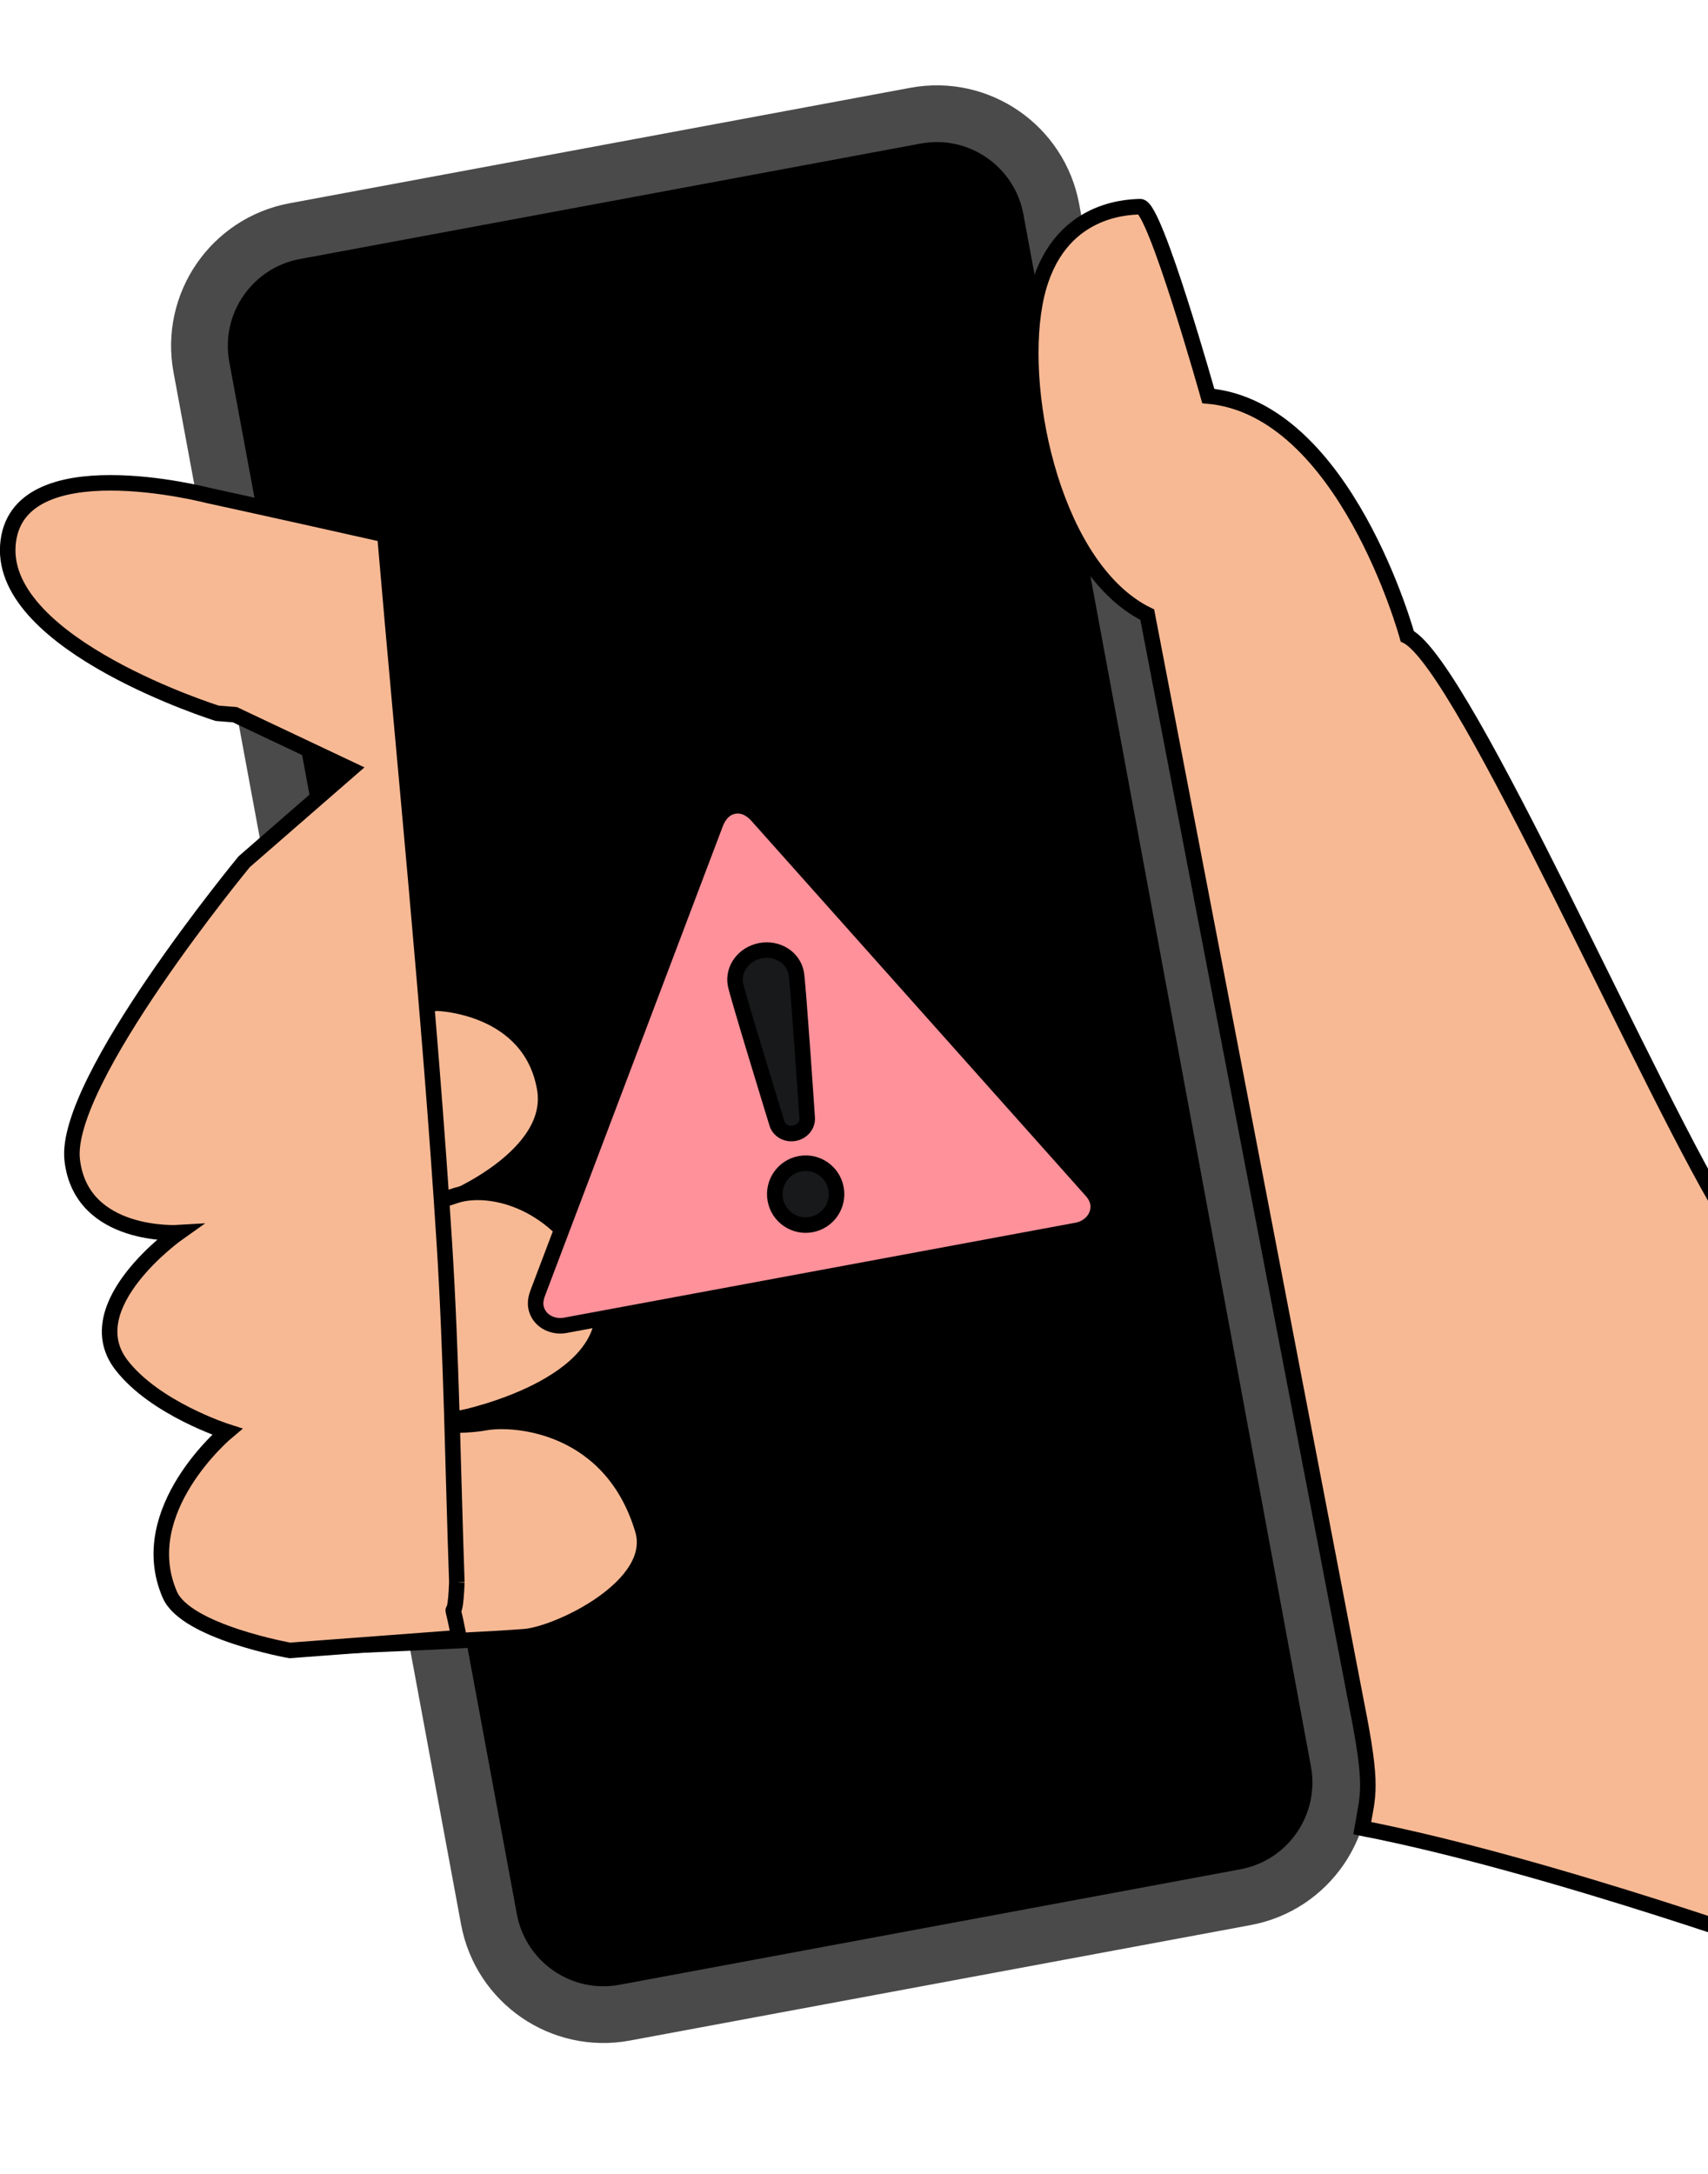 <?xml version="1.0" ?>
<svg xmlns="http://www.w3.org/2000/svg" width="110" height="140" viewBox="0 0 110 140">
  <g>
    <path d="M80.217,122.181L40.234,129.618C36.161,130.375 32.247,127.681 31.49,123.601L12.972,23.647C12.216,19.566 14.905,15.644 18.977,14.887L58.961,7.45C63.034,6.693 66.948,9.387 67.705,13.467L86.223,113.421C86.979,117.502 84.29,121.424 80.217,122.181" fill="#B2DBF0" stroke-width="1" stroke="#00000000"/>
    <path d="M80.217,122.181L40.234,129.618C36.161,130.375 32.247,127.681 31.49,123.601L12.972,23.647C12.216,19.566 14.905,15.644 18.977,14.887L58.961,7.45C63.034,6.693 66.948,9.387 67.705,13.467L86.223,113.421C86.979,117.502 84.29,121.424 80.217,122.181" fill="#1E1E1F" stroke-width="1" stroke="#00000000"/>
    <path d="M80.217,122.181L40.234,129.618C36.161,130.375 32.247,127.681 31.49,123.601L12.972,23.647C12.216,19.566 14.905,15.644 18.977,14.887L58.961,7.45C63.034,6.693 66.948,9.387 67.705,13.467L86.223,113.421C86.979,117.502 84.29,121.424 80.217,122.181Z" fill="#00000000" stroke-width="3.653" stroke="#4A4A4A"/>
    <path d="M111.553,78.95C106.496,71.038 94.34,42.87 90.63,40.974C90.63,40.974 86.638,26.313 77.817,25.505C77.817,25.505 74.384,13.282 73.435,13.31C72.487,13.338 67.746,13.476 66.641,19.586C65.537,25.696 67.993,36.688 73.887,39.587C73.887,39.587 87.327,109.546 87.369,109.758C88.455,115.198 88.093,115.561 87.731,117.738C99.815,120.088 116.912,126.277 116.912,126.277L116.912,86.861C116.711,86.861 114.924,84.224 111.553,78.95Z" fill="#F7B994" stroke-width="1" stroke="#00000000"/>
    <path d="M15.688,78.926L28.942,77.273C28.942,77.273 35.843,74.447 35.081,70.092C34.151,64.78 28.207,64.61 28.207,64.61L17.568,64.948L15.688,78.926Z" fill="#F7B994" stroke-width="1" stroke="#00000000"/>
    <path d="M15.929,91.861C15.929,91.861 26.698,92.08 30.18,91.217C32.513,90.638 41.392,87.994 38.134,81.828C35.602,77.036 31.248,76.317 29.274,77.019C25.676,78.297 18.506,78.055 18.506,78.055L15.929,91.861Z" fill="#F7B994" stroke-width="1" stroke="#00000000"/>
    <path d="M18.584,106.13C18.584,106.13 29.68,105.722 33.789,105.405C35.938,105.239 42.478,102.14 41.392,98.513C39.372,91.767 33.185,91.273 31.255,91.621C28.053,92.199 22.736,91.047 22.736,91.047L18.584,106.13Z" fill="#F7B994" stroke-width="1" stroke="#00000000"/>
  </g>
  <g>
    <path d="M29.422,101.903C29.165,94.6 29.077,87.305 28.614,79.998C27.65,64.785 26.083,49.619 24.787,34.433C18.05,32.917 13.349,31.895 13.349,31.895C13.349,31.895 0.96,28.683 0.506,35.125C0.052,41.568 13.99,45.937 13.99,45.937L15.129,46.028L22.566,49.545L15.726,55.497C15.726,55.497 4.08,69.612 4.649,74.691C5.218,79.77 11.492,79.388 11.492,79.388C11.492,79.388 4.865,84.066 7.817,87.903C9.98,90.717 14.625,92.201 14.625,92.201C14.625,92.201 8.57,97.247 10.938,102.702C11.981,105.102 18.666,106.289 18.666,106.289L29.564,105.469C28.909,102.096 29.288,105.299 29.422,101.903" fill="#F7B994" stroke-width="1" stroke="#00000000"/>
  </g>
  <g/>
  <g>
    <path d="M36.415,85.351C35.736,85.478 35.005,85.208 34.67,84.603C34.452,84.207 34.438,83.788 34.628,83.285L46.084,53.032C46.221,52.67 46.555,52.047 47.266,51.915C47.975,51.782 48.512,52.245 48.767,52.534L70.281,76.667C70.642,77.069 70.777,77.467 70.714,77.915C70.619,78.596 70.037,79.11 69.362,79.234L36.415,85.351Z" fill="#FF919A" stroke-width="1" stroke="#00000000"/>
  </g>
  <g>
    <path d="M51.525,74.944C52.605,74.744 53.643,75.458 53.843,76.542C54.043,77.624 53.33,78.663 52.249,78.864C51.169,79.065 50.131,78.35 49.931,77.268C49.731,76.185 50.445,75.145 51.525,74.944" fill="#17191A" stroke-width="1" stroke="#00000000"/>
  </g>
  <g>
    <path d="M48.988,61.224C47.907,61.424 47.181,62.397 47.366,63.397C47.489,64.066 50.032,72.333 50.043,72.369C50.184,72.805 50.662,73.077 51.162,72.984C51.663,72.891 52.012,72.467 51.986,72.007C51.985,71.97 51.402,63.339 51.279,62.67C51.094,61.67 50.069,61.023 48.988,61.224" fill="#17191A" stroke-width="1" stroke="#00000000"/>
  </g>
</svg>
